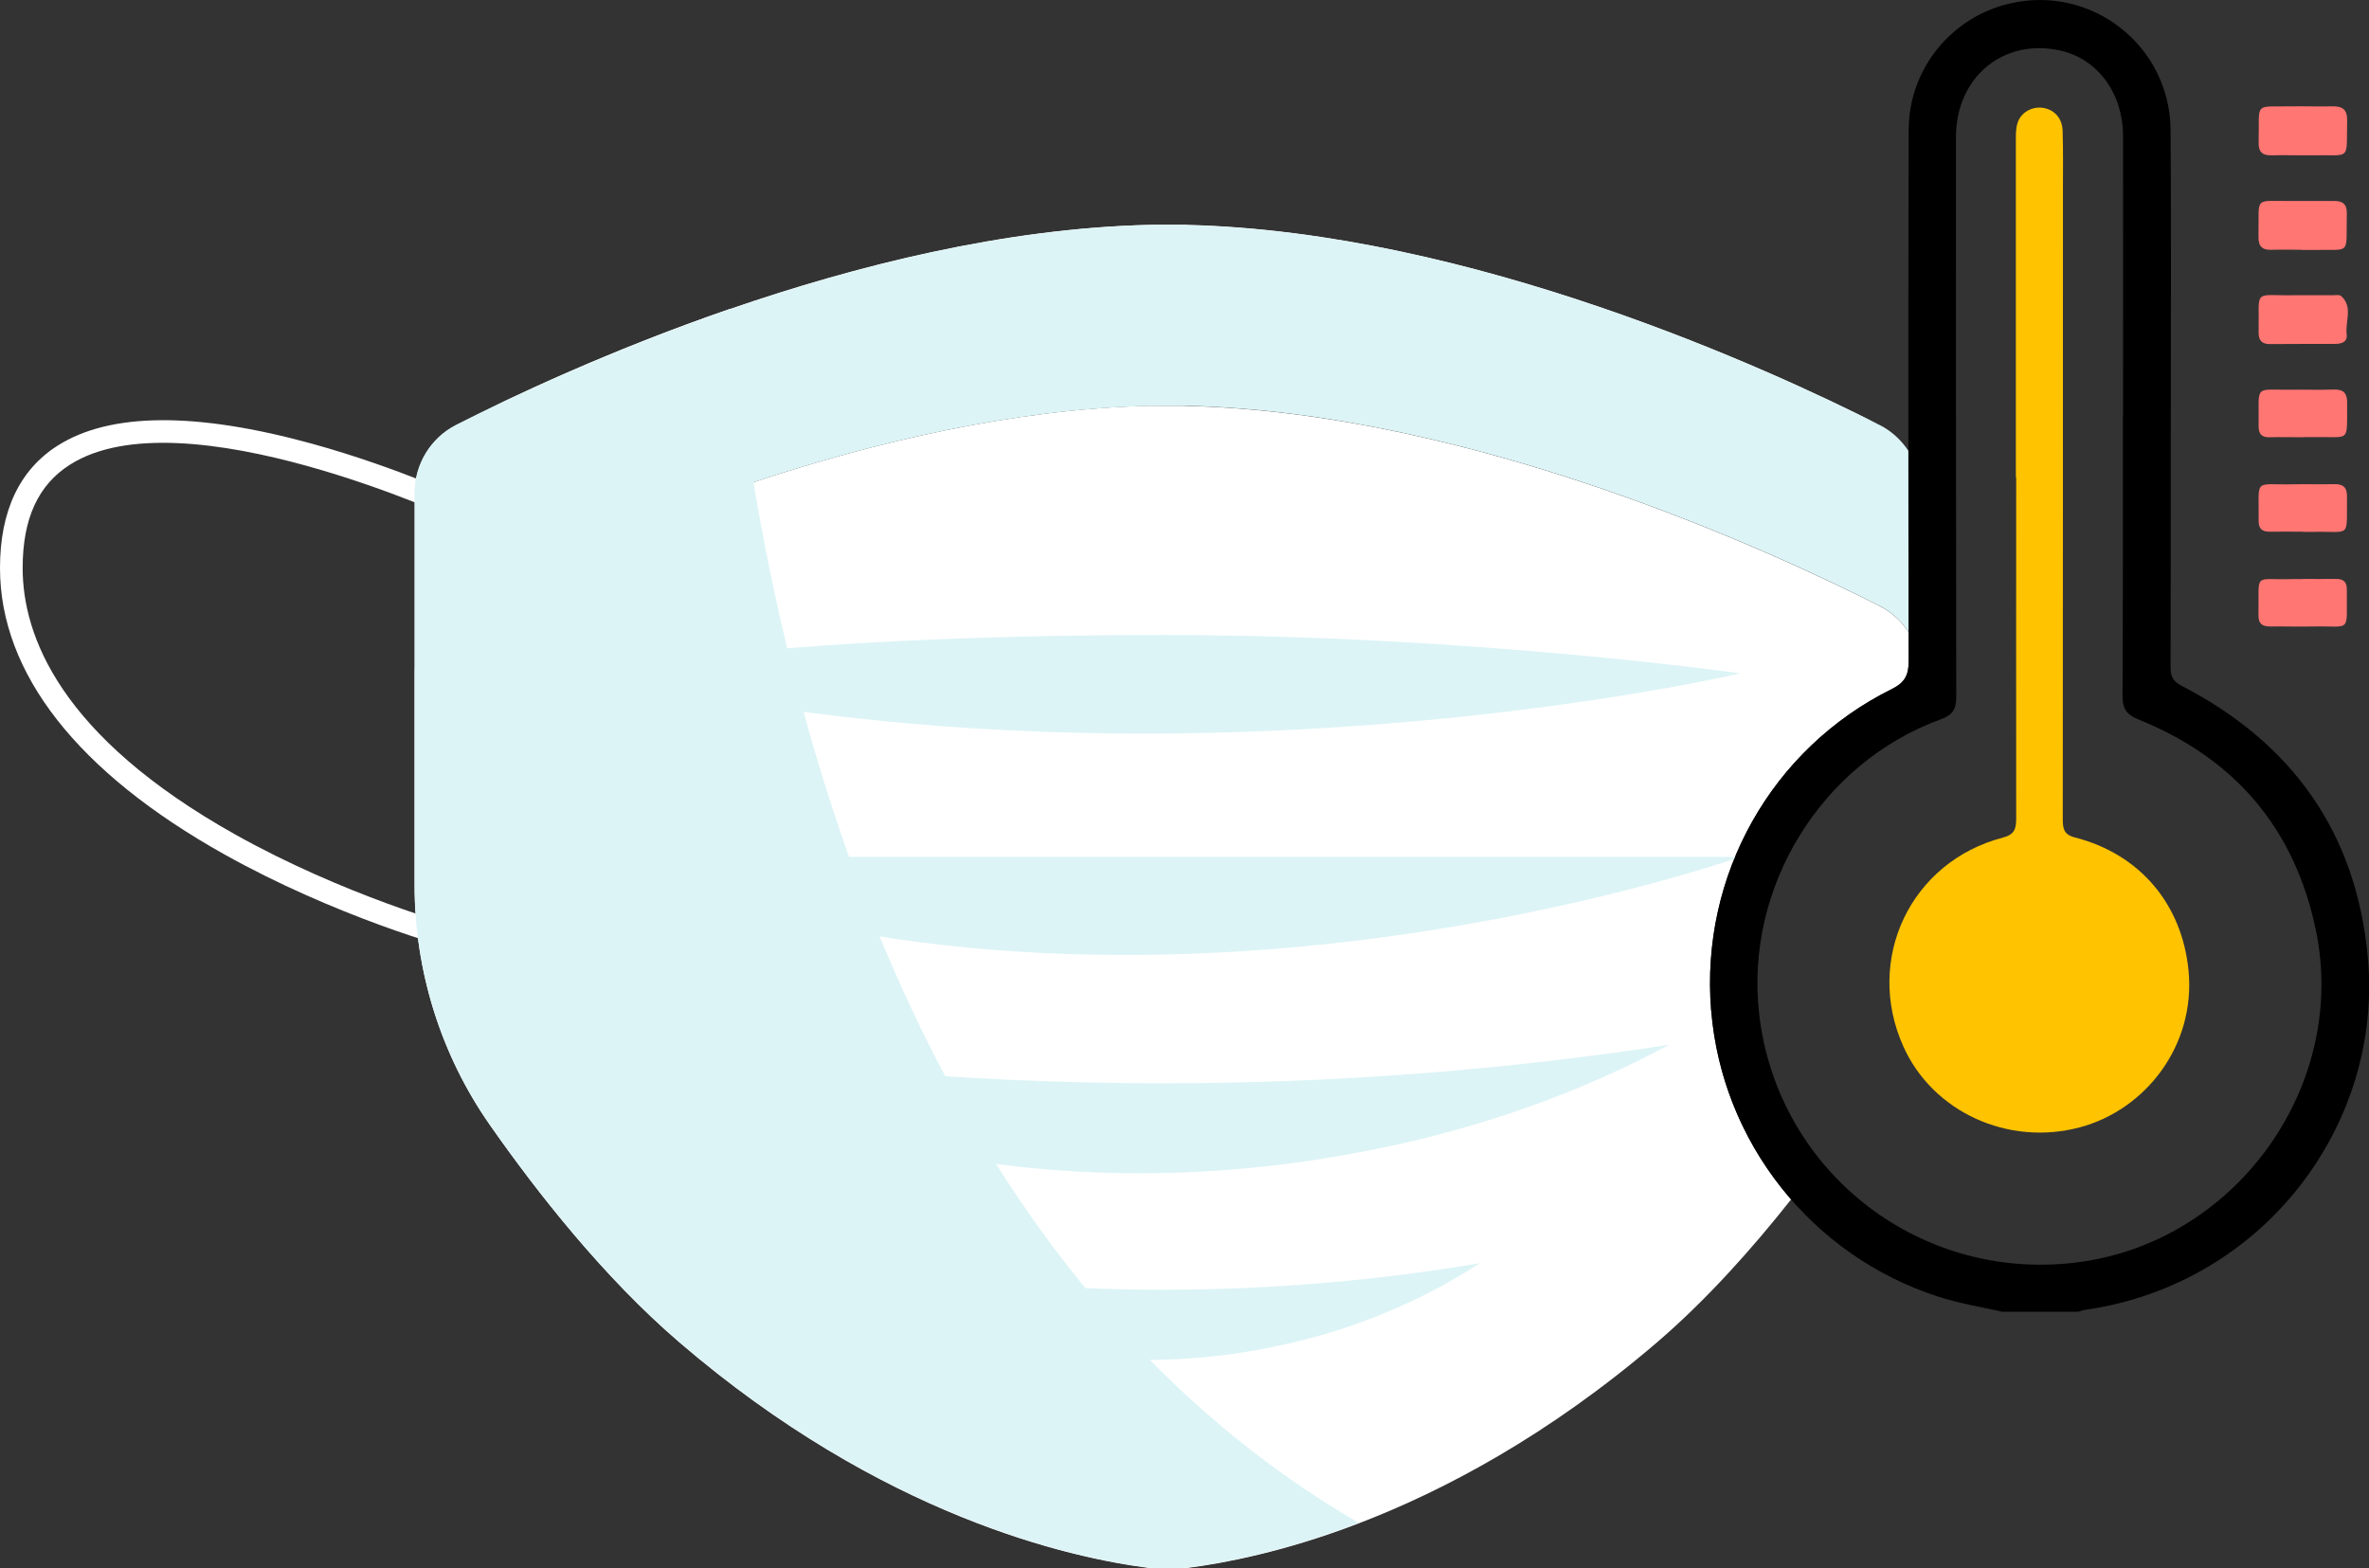 <?xml version="1.0" encoding="UTF-8"?><svg xmlns="http://www.w3.org/2000/svg" viewBox="0 0 147.45 97.64"><rect x="0" y="0" width="147.45" height="97.64" fill="#333333" stroke="none"/><g style="isolation:isolate;"><g id="uuid-cb1105a5-68fb-449d-9f9f-43afbca7575d"><g id="uuid-4015cf3c-2aa1-42c5-968d-235defcb800c"><path d="M106.5,62.87c-.67-8.36,3.75-16.25,11.25-19.97,.83-.41,1.05-.89,1.05-1.76,0-.59,0-1.19,0-1.78-.45-.69-1.06-1.26-1.82-1.64-6.73-3.41-25.39-12.03-43.1-12.45h0c-.16-.01-.32-.01-.49-.01-.24,0-.47,0-.7,0s-.47,0-.7,0c-.17,0-.33,0-.49,0h0c-8.45,.21-17.12,2.28-24.61,4.76-8.2,2.71-14.97,5.92-18.48,7.7-1.6,.81-2.6,2.45-2.6,4.25v13.13c0,5.34,1.62,10.56,4.68,14.93,2.96,4.23,7.1,9.5,11.79,13.53,12.64,10.85,24.35,13.43,29.23,14.05,.46,.06,1.93,.06,2.39,0,2.27-.29,6.04-1,10.68-2.78,5.32-2.04,11.8-5.48,18.55-11.26,3.09-2.65,5.92-5.83,8.35-8.9-2.81-3.24-4.61-7.33-4.97-11.77Z" style="fill:#fff;"/><path d="M28.88,59.21c-.95-.14-8.12-2.22-14.91-6.02C4.83,48.08,0,41.91,0,35.36c0-3.54,1.21-6.11,3.59-7.62,3.26-2.07,8.6-2.11,15.86-.11,5.32,1.47,9.78,3.55,9.83,3.57l-.6,1.28c-.17-.08-17.31-8.02-24.33-3.55-1.98,1.26-2.94,3.36-2.94,6.43,0,4.19,2.3,10.47,13.25,16.6,6.59,3.69,13.63,5.74,14.42,5.85l-.2,1.39Z" style="fill:#fff;"/><path d="M36.97,41.92s9.76-2.39,35.42-2.39c19.16,0,35.93,2.39,35.93,2.39,0,0-35.93,8.43-71.35,0Z" style="fill:#ddf4f6;"/><path d="M36.97,53.34H108.32s-38.6,13.75-71.35,0Z" style="fill:#ddf4f6;"/><path d="M40.83,65.03c20.88,3.21,42.24,3.21,63.13,0-.04-.14-7.66,4.68-20.17,6.85-12.27,2.25-29.44,1.85-42.96-6.85Z" style="fill:#ddf4f6;"/><path d="M52.63,78.63c13.07,2.21,26.45,2.21,39.52,0-.03-.1-4.74,3.51-12.6,5.15-7.69,1.69-18.54,1.41-26.92-5.15Z" style="fill:#ddf4f6;"/><path d="M84.57,94.81c-4.65,1.78-8.41,2.49-10.68,2.78-.46,.06-1.93,.06-2.39,0-4.88-.62-16.59-3.2-29.23-14.05-4.69-4.03-8.83-9.29-11.79-13.53-3.05-4.38-4.68-9.59-4.68-14.93V30.69c0-1.79,1-3.44,2.6-4.25,3.31-1.68,9.5-4.62,17.06-7.22,.32,3.22,.77,6.86,1.43,10.78,3.54,21.15,12.92,50.42,37.68,64.8Z" style="fill:#ddf4f6; mix-blend-mode:multiply;"/><path d="M73.88,14c17.67,.42,36.31,9.01,43.06,12.43-1-.45-22.58-10.73-44.26-10.73s-37.32,7.42-42.53,9.88c3.52-1.72,8.93-4.15,15.3-6.35,7.8-2.69,17.04-5.02,26.04-5.23h0c.16-.01,.32-.01,.49-.01,.24,0,.47,0,.7,0s.47,0,.7,0c.17,0,.33,0,.49,0h0Z" style="fill:#fff;"/><path d="M116.98,26.45s0,0-.01,0c0,0-.01,0-.02-.01,0,0,.01,0,.02,0,0,0,.01,0,.01,0Z" style="fill:#0484a5;"/><path d="M116.98,37.71c.76,.38,1.37,.96,1.82,1.64,0-3.75,0-7.51,0-11.26-.45-.68-1.06-1.26-1.82-1.64h0s0,0-.01,0h0s-.01,0-.02-.01c-6.75-3.42-25.39-12.01-43.06-12.43h0c-.16-.01-.32-.01-.49-.01-.24,0-.47,0-.7,0s-.47,0-.7,0c-.17,0-.33,0-.49,0h0c-8.99,.22-18.24,2.55-26.04,5.24-6.37,2.2-11.78,4.63-15.3,6.35-.15,.07-.3,.14-.43,.21-.43,.21-.84,.42-1.2,.6-.08,.04-.12,.06-.12,.06-1.6,.81-2.6,2.45-2.6,4.25v11.26c0-1.79,1-3.44,2.6-4.25,3.51-1.78,10.29-4.99,18.48-7.7,7.49-2.48,16.16-4.55,24.61-4.75h0c.16-.01,.32-.01,.49-.01,.24,0,.47,0,.7,0s.47,0,.7,0c.17,0,.33,0,.49,0h0c17.7,.43,36.37,9.04,43.1,12.46Z" style="fill:#ddf4f6;"/><g id="uuid-241716c2-ffad-4e62-ac2e-8685e676ab84"><path d="M124.55,81.64c-1.32-.29-2.65-.51-3.94-.93-7.86-2.55-13.45-9.61-14.11-17.85-.67-8.36,3.75-16.25,11.25-19.97,.83-.41,1.05-.89,1.05-1.76-.03-11.01-.03-22.03,0-33.04,0-3.79,2.66-7.05,6.33-7.88,5.07-1.16,9.93,2.64,9.97,7.88,.05,6.64,.01,13.27,.01,19.91,0,4.51,0,9.02-.01,13.54,0,.56,.15,.88,.7,1.16,6.89,3.56,10.88,9.17,11.58,16.93,.94,10.32-6.41,20.29-17.58,21.91-.15,.02-.3,.08-.46,.12h-4.78Zm7.59-55.73h0c0-5.81,.01-11.62,0-17.44,0-2.66-1.57-4.78-3.85-5.31-3.56-.83-6.55,1.62-6.55,5.38,0,11.62,0,23.25,.02,34.87,0,.78-.26,1.12-.97,1.37-7.44,2.72-12.19,10.45-11.3,18.32,1.13,9.94,10.2,16.89,20.13,15.44,9.71-1.42,16.52-11.05,14.52-20.65-1.32-6.32-5.05-10.69-11.04-13.1-.74-.3-.99-.67-.99-1.45,.03-5.81,.02-11.62,.02-17.44Z" style="fill-rule:evenodd;"/><g><path d="M143.25,15.55c-.61,0-1.22-.02-1.83,0-.6,.03-.86-.19-.85-.82,.06-2.61-.37-2.18,2.14-2.22,.85-.01,1.7,.01,2.54,0,.56-.01,.83,.19,.82,.78-.06,2.68,.33,2.21-2.12,2.27-.24,0-.48,0-.72,0h0Z" style="fill:#ff7673; fill-rule:evenodd;"/><path d="M143.33,9.67c-.64,0-1.27-.02-1.9,0-.59,.02-.87-.18-.85-.82,.07-2.58-.37-2.18,2.14-2.23,.82-.01,1.64,.02,2.46,0,.61-.01,.92,.19,.91,.87-.06,2.56,.3,2.13-2.12,2.18-.21,0-.42,0-.63,0h0Z" style="fill:#ff7673; fill-rule:evenodd;"/><path d="M143.35,18.38c.61,0,1.22,0,1.83,0,.18,0,.43-.05,.54,.05,.75,.68,.24,1.58,.34,2.38,.06,.5-.34,.6-.74,.6-1.35,0-2.7,0-4.05,.01-.5,0-.7-.24-.69-.74,.05-2.75-.39-2.26,2.21-2.3,.19,0,.37,0,.56,0Z" style="fill:#ff7673; fill-rule:evenodd;"/><path d="M143.34,27.22c-.69,0-1.38-.02-2.07,0-.52,.02-.7-.22-.69-.72,.03-2.65-.34-2.2,2.13-2.24,.85-.01,1.7,.02,2.55-.01,.63-.02,.84,.25,.83,.85-.02,2.51,.23,2.07-2.02,2.11-.24,0-.48,0-.72,0Z" style="fill:#ff7673; fill-rule:evenodd;"/><path d="M143.35,33.1c-.69,0-1.38-.01-2.07,0-.51,.01-.71-.21-.7-.71,.03-2.68-.34-2.19,2.12-2.24,.85-.02,1.7,.01,2.55-.01,.55-.02,.84,.16,.83,.77-.03,2.65,.29,2.15-2.09,2.2-.21,0-.42,0-.64,0h0Z" style="fill:#ff7673; fill-rule:evenodd;"/><path d="M143.32,36.04c.69,0,1.38,.01,2.07,0,.47-.01,.69,.19,.68,.66,0,.03,0,.05,0,.08-.02,2.68,.3,2.17-2.07,2.22-.9,.02-1.8-.01-2.71,0-.5,0-.73-.19-.72-.7,.05-2.75-.36-2.17,2.1-2.25,.21,0,.42,0,.64,0h0Z" style="fill:#ff7673; fill-rule:evenodd;"/></g><path d="M125.47,29.71c0-7.01,0-14.01,0-21.02,0-.34,0-.7,.1-1.02,.19-.65,.88-1.05,1.56-.96,.72,.1,1.22,.63,1.25,1.42,.04,1.3,.02,2.6,.02,3.9,0,12.98,0,25.96-.01,38.94,0,.57,.04,.98,.74,1.16,4.05,1.03,6.69,4.15,7.09,8.31,.44,4.65-2.68,8.65-6.77,9.74-4.47,1.19-9.15-.96-10.98-5.03-2.44-5.42,.44-11.51,6.2-13.01,.72-.19,.82-.55,.82-1.18-.01-7.09,0-14.17,0-21.26h0Z" style="fill:#ffc300; fill-rule:evenodd;"/></g></g></g></g></svg>